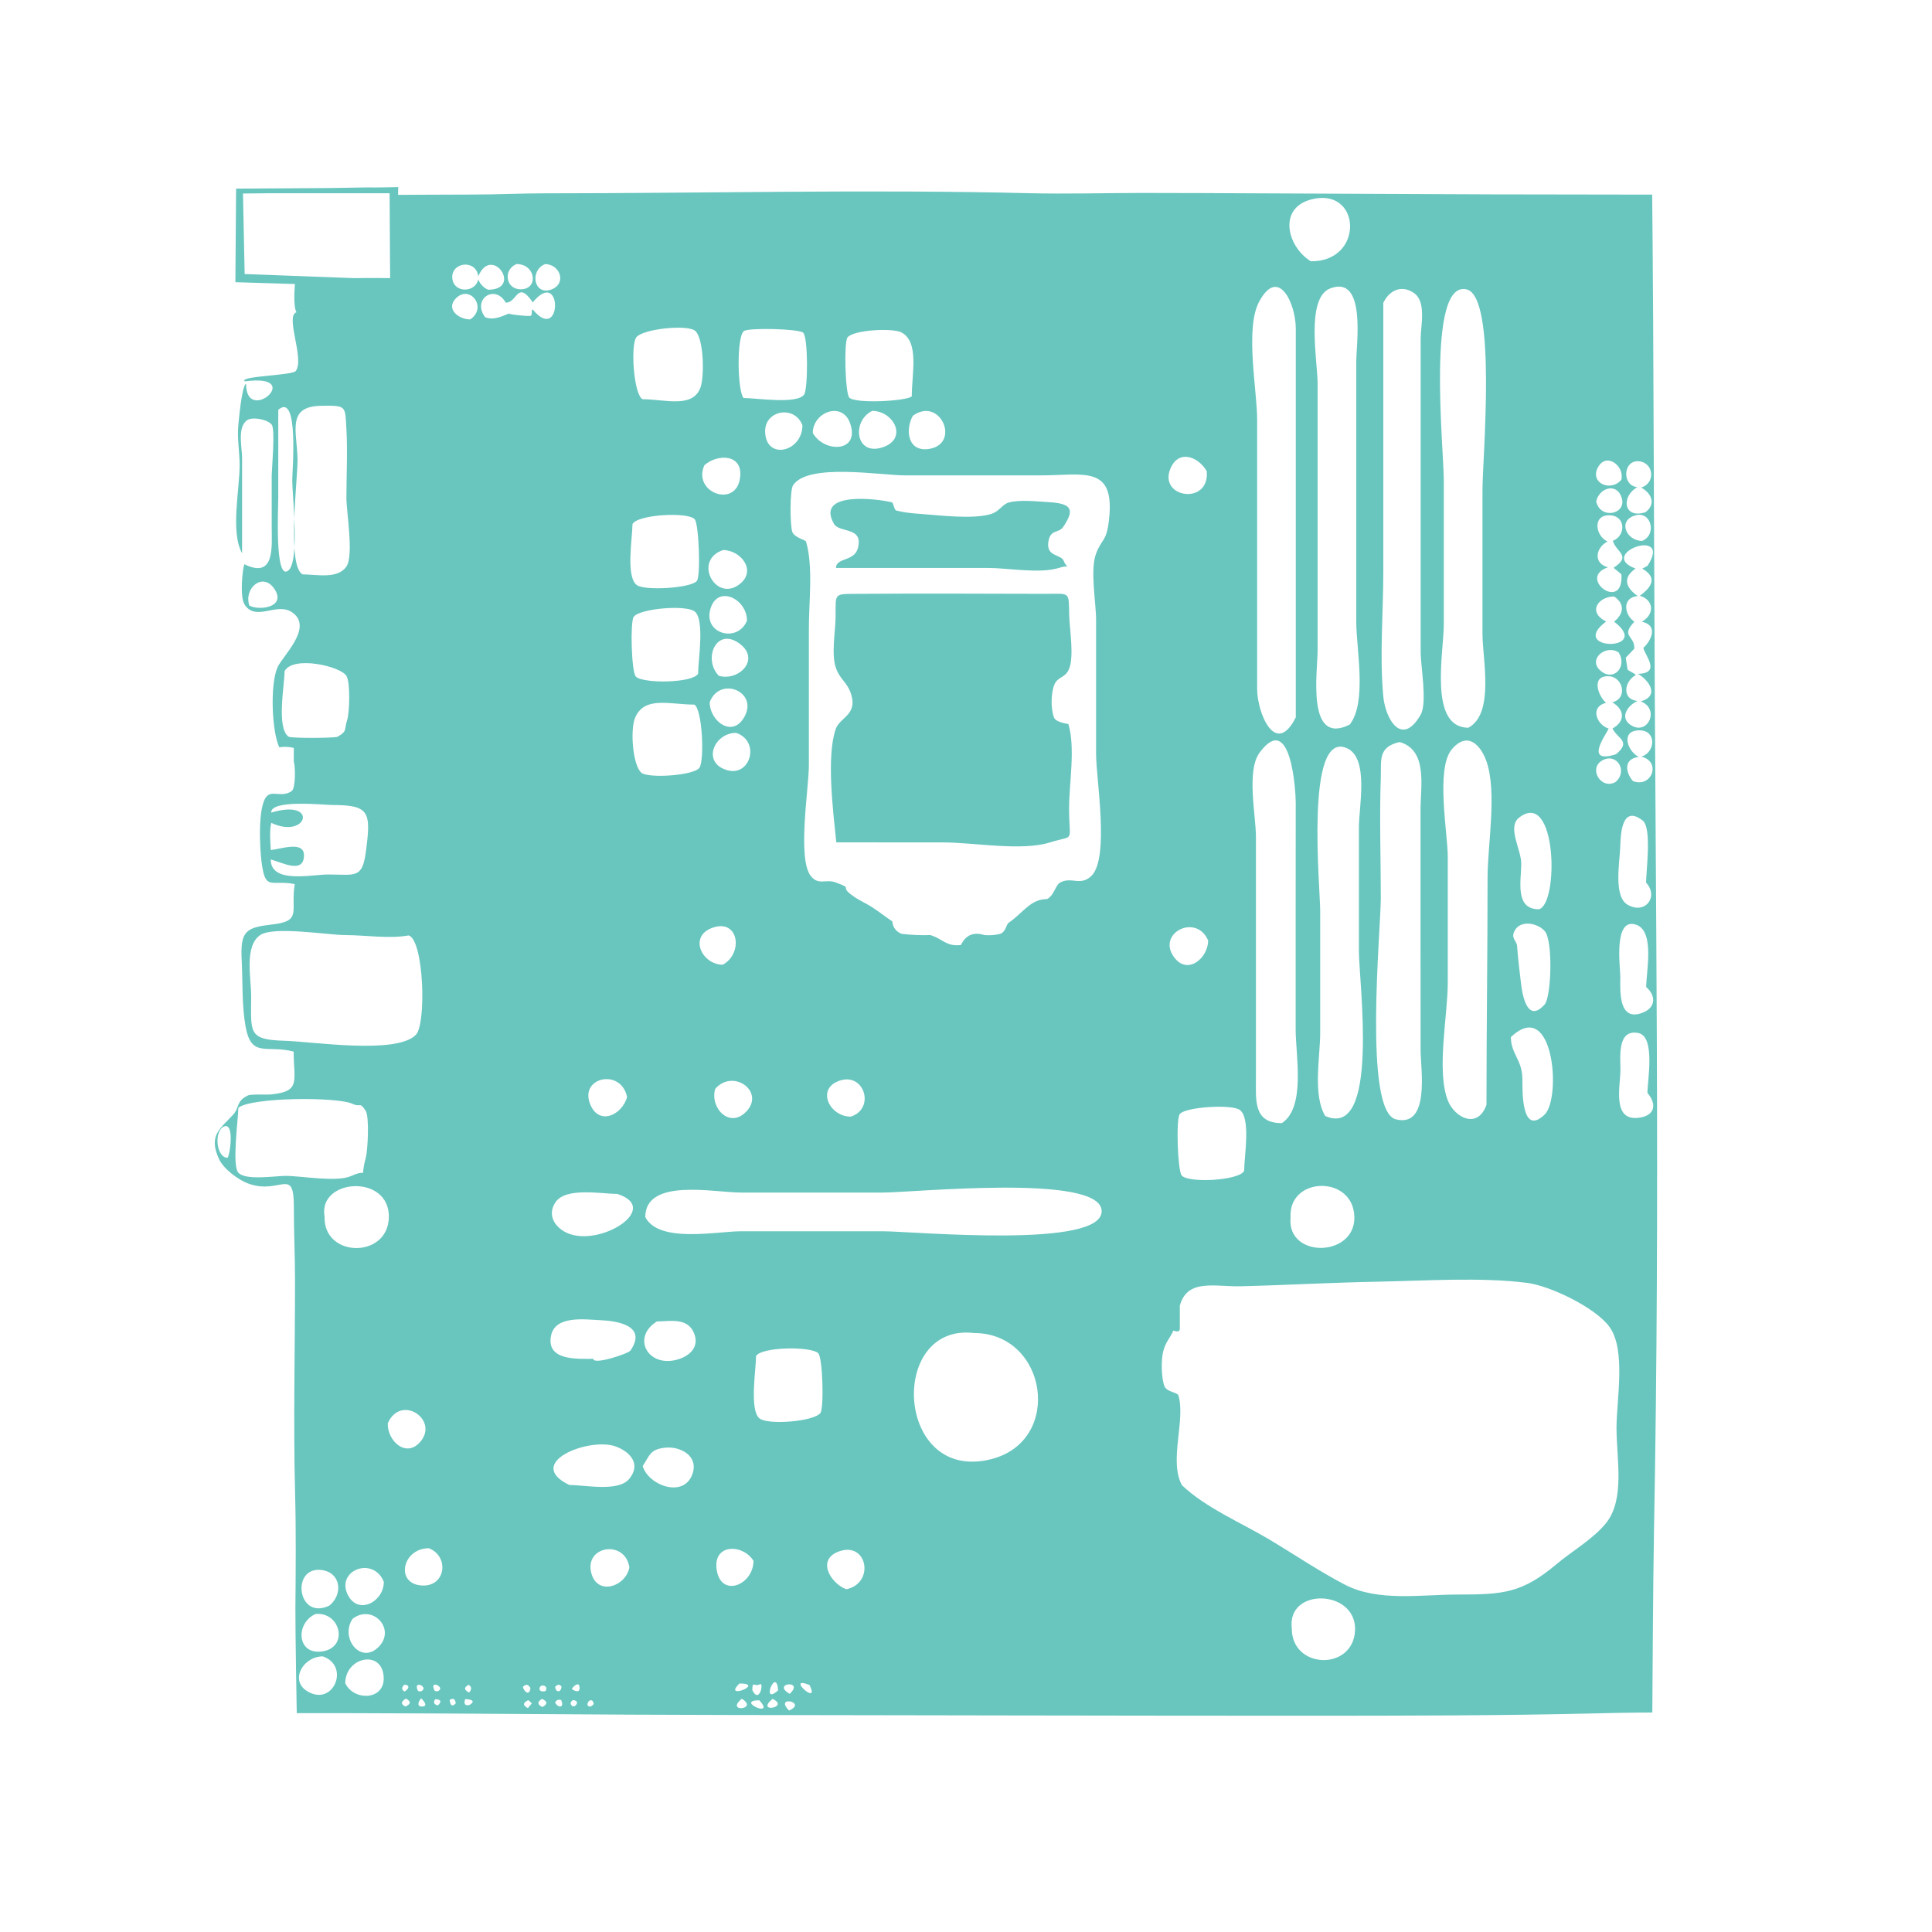 <?xml version="1.0" encoding="utf-8"?>
<!-- Generator: Adobe Illustrator 22.0.0, SVG Export Plug-In . SVG Version: 6.00 Build 0)  -->
<svg version="1.1" baseProfile="tiny" id="Слой_1"
	 xmlns="http://www.w3.org/2000/svg" xmlns:xlink="http://www.w3.org/1999/xlink" x="0px" y="0px" viewBox="0 0 3000 3000"
	 xml:space="preserve">
<g>
	<path fill="#68C6BF" d="M380,592.2c-9.2-8.5,74.2-8.9,79.4-16.3c13.7-19.3-17.1-85.1,0.9-91c-5.6-10-2.3-43.9-2.3-43.9l-92.5-2.8
		l1.1-145.3L510,292l61-1c9.7,0.5,47.4-0.5,47.4-0.5l-0.3,12.1c0,0,85.7-0.5,114.9-0.5c37.9,0,75.8-1.9,113.6-1.9
		c250.5-0.1,502.1-6.3,751.2-0.2c57.6,1.4,115.9-0.3,173.5-0.4c55-0.1,157.5,0.5,157.5,0.5l387.1,1.7l249.6,0.4
		c0,0,1.3,133.8,1.5,195c0.4,129.3,1.3,259.1,1.7,388.1c1.6,509.4,9.4,972.4-0.4,1491.6c-1.4,72.8-2.6,282.3-2.6,282.3
		s-32.5-0.1-87,1.3c-148.3,3.6-296.8,3.6-445,3.7c-302,0-603.3-0.8-905.9-1.2c-193.2-0.2-387-2.5-580.3-2.8c-32.2,0-86.7,0-86.7,0
		s-2.3-126.2-2.1-162.7c0.5-60.9,1.1-119.5-0.5-179.7c-2.9-110.2,0-221-0.1-331.2c0-38.4-1.9-74.4-1.8-112.5
		c0.2-63.1-20.6-19.2-69.2-35.7c-17.1-5.8-40.1-23.6-46.9-38.4c-16.9-36.6,1.1-46.8,21.6-68.9c10.4-11.2,4.5-21.2,23.2-30.1
		c5-2.4,28.8-0.8,36.3-1.6c46.5-4.8,34.7-20.9,34.7-66.5c-42-11-65.7,10.8-74.7-39c-5.9-32.8-4.3-69.6-6-102.9
		c-2.4-45.8,6.5-50.8,48.2-55.6c46.1-5.3,27.3-21.2,34.2-62.6c-37.4-7.2-45.5,11.6-51.5-33.8c-2.6-19.8-6.6-86.8,8-102.5
		c8.8-9.5,23.2,2.4,38.6-8c6.4-4.3,6-38.1,3.4-46.1c0-7,0-14,0-21c-7.4-1.9-14.9-2.2-22.6-1c-11.6-25.2-14.4-96.9-2.8-124
		c7.4-17.2,56.1-61.8,23.4-85.2c-24.2-17.3-56.2,14.7-74.2-12.1c-8.1-12.1-3.5-54.8-0.6-63c48,23.7,42.5-27.5,42.5-57.4
		c0-26.6,0-53.1,0-79.7c0-10,5.8-72.1,0-79.6c-6.4-8.2-29.9-12.7-38.2-6.9c-15.8,11.2-7.7,42.7-7.8,58.5c0,49.4,0.1,98.8,0,148.1
		c-18.3-33-3.8-98.7-3.8-137c0-20.5-4.1-41.6-2-62.2c0.3-2.5,5.1-61.5,12-63.9C382,661.6,476.1,579.3,380,592.2z M1835.5,2306.4
		c36.8,34.9,91.1,57.7,134.8,83.7c39.1,23.3,77.6,49.5,117.9,70.5c51.9,27,118.4,15.3,176.1,15.4c70.2,0,99.3-2.3,152.8-47.3
		c23.9-20.1,57.3-39.3,76.9-63.8c29.6-37.1,16.1-99.6,16.1-147.6c0-44.2,15.2-121.5-11.2-157.3c-21.9-29.8-91.8-63.3-127.3-67.9
		c-71.9-9.3-160-3.2-232.8-1.9c-70.7,1.3-141.5,5.4-212.2,7.1c-39.8,1-83.1-12.5-94.6,30.2c0,11.3,0,22.6,0,33.8
		c0.6,6.1-2.8,7.7-9.9,4.7c-5.1,11.9-12.1,17.1-16,32.9c-3.3,13.2-2.8,41.5,2.1,53.7c3.6,8.9,20.1,9.4,21.6,14.1
		C1841.4,2205.1,1814.5,2269.1,1835.5,2306.4z M1625.7,1396.1c11.4-5.5,12.9-21.9,21-26c17.5-9,31.1,6.2,47.9-9.9
		c28.6-27.4,7.4-150.9,7.4-188.9c0-69.5,0-139,0-208.5c0-27.6-9.7-77.7,0-103.2c9.1-24.1,16-17.4,20-52.2
		c9.9-86.2-39.1-69.2-107-69.2c-69.7,0-139.4,0-209.1,0c-38.7,0-150.7-19.6-174.3,15.1c-5.5,8.1-4.8,62.5-1.4,72.5
		c3.1,8.9,20.7,12.7,21.4,15.1c11.3,38.5,4.4,92.9,4.4,135.3c0,70.8,0,141.6,0,212.4c0,35.4-18.5,145.9,3.4,172.2
		c11.8,14.2,22.8,3.9,37.8,9.3c30.3,11,4,4.8,27.5,21.3c9.4,6.6,21.5,12.2,28.3,16.5c11.2,7.1,21.5,15.5,32.5,22.8
		c1,9.5,5.8,15.9,14.4,19.3c14.8,1.9,29.7,2.5,44.6,2c19,5.3,24.5,18.3,47.6,15.4c7.6-15.6,19.8-20.7,36.5-15.4
		c8.3,0.7,16.5,0.1,24.6-1.9c9.2-3.7,8.8-14.4,13.3-17.4C1588.8,1417.4,1600,1396.1,1625.7,1396.1z M634.6,1452.5
		c-30.5,5.6-67.2-0.5-98.4-0.5c-26,0-111.8-14.3-132.2,0c-24.9,17.4-14,66.1-14,94.9c0,55.8-5.8,67.6,51.7,69.2
		c43.7,1.2,174.5,21.8,204.2-9.4C662.2,1589.6,658.3,1460.1,634.6,1452.5z M1002,1889.9c21.3,41.1,111.3,22,148.9,22
		c73.3,0,146.5,0,219.8,0c47,0,344.7,28.2,339.9-32.5c-4.5-57.1-290.9-27.6-340.4-27.6c-73.3,0-146.5,0-219.8,0
		C1109.7,1851.9,1002,1828.4,1002,1889.9z M2012.1,1113.9c0-129.8,0-259.6,0-389.3c0-71.5,0.1-143,0-214.5
		c-0.1-38.8-27-97.6-57-41.5c-22.2,41.6-3,136.9-3,183.8c0,69.6,0,139.3,0,208.9c0,69.6,0,139.3,0,208.9
		C1952.1,1106.3,1980.5,1176.8,2012.1,1113.9z M2095.9,1125.1c27.1-34.8,10.1-117.4,10.1-159.3c0-62.7,0-125.4,0-188.1
		c0-72.1,0-144.2,0-216.3c0-26.6,15.9-134.9-40.3-113.6c-38.7,14.6-19.7,113.8-19.7,148c0,73.5,0,147.1,0,220.6
		c0,64.3,0,128.7,0,193C2046,1042.9,2028.1,1159,2095.9,1125.1z M2280.1,1130c40.9-21.8,21.9-106.9,21.9-145.4c0-74.7,0-149.3,0-224
		c0-50.1,22.9-300.6-24.9-311.3c-62.4-14-35.2,247.6-35.2,296c0,74.9,0,149.8,0,224.7C2242,1011.8,2217.8,1130,2280.1,1130z
		 M2148,470.2c0,139.1,0,278.1,0,417.2c0,64-6,130.7,0,194.3c3.2,34,28.4,79.5,58,28.1c10.6-18.5,0-75.2,0-97.4
		c0-32.5,0-64.9,0-97.4c0-64.9,0-129.9,0-194.8c0-64.9,0-129.8,0-194.7c0-20,9.6-57.5-11.1-71C2175.1,441.5,2156.9,451.7,2148,470.2
		z M1990.4,1744c37.4-24.3,21.5-105.4,21.5-144.8c0-63.3,0-126.7,0-190c0-54.3,0-108.6,0.1-162.9c0-19.3-7.7-143.4-56.2-77.5
		c-20.6,27.9-5.6,97.8-5.6,130.5c0,60,0,120.1,0,180.1c0,64.6,0,129.3,0,193.9C1950.2,1708.4,1945.9,1744,1990.4,1744z
		 M2173.3,1152.2c-34.2,7.9-28.2,28.6-29.2,55.2c-2.2,62.3,0,125,0,187.4c0,48.5-27.3,330.7,23.4,343.3
		c53.7,13.4,38.4-79.3,38.4-107c-0.1-62.3-0.1-124.7-0.1-187c0-62.3,0-124.7,0-187C2205.8,1221,2217.4,1164.8,2173.3,1152.2z
		 M2308.2,1715.5c0-117.7,1.7-235.6,1.7-353.4c0-49.9,14.9-131.2-1.6-179.5c-8.1-23.7-28.6-48.9-53.9-19.1
		c-25.4,29.9-6.3,131.2-6.3,166.6c0,65.2,0,130.3,0,195.5c0,51.5-18,137.3,0.2,183.5C2258.8,1735.5,2294.5,1754.2,2308.2,1715.5z
		 M2057.8,1732.9c85.2,37.7,52.3-208.6,52.3-255.8c0-64.4,0-128.8,0-193.2c0-30.8,16.1-107-18.8-122.2
		c-65.2-28.5-41.3,215.7-41.3,253.3c0,62.8,0,125.7,0,188.5C2050,1641.3,2038.1,1699.9,2057.8,1732.9z M1512.4,2069.9
		c-134.1-15.9-122.2,233.6,26.6,195.9C1651.8,2237.3,1626.4,2069.9,1512.4,2069.9z M605,300.1H414.5l-37.2,0.4l2.6,125l170,6.4
		c24.3-0.5,55.9,0,55.9,0S605,319.9,605,300.1z M370.1,1720.2c0,16.8-10.3,88.9,0,100.7c10.9,12.5,57.6,5,73.4,5
		c25.2,0,79.8,10.4,102.3,0c28-12.9,12,9.5,22.3-28.6c2.8-10.3,5.9-63.1-0.4-72.6c-9.9-15-6.7-4.4-20.4-10.7
		C523.2,1702.8,389.6,1703.8,370.1,1720.2z M469.9,891.9c21.7,0,54.3,7.8,68-12.2c11.7-17.1,0-84.8,0-106.5c0-35.4,2-71.4,0-106.7
		c-2.1-36.3,0.7-37-38.8-36.4c-54.5,0.8-38,39.1-37.1,82.9C462.6,742.5,445,878.7,469.9,891.9z M420.5,1320
		c17.1-2,52.9-15.1,51.5,9.6c-1.5,27-32.6,10.3-51.6,4.9c0,38.3,63.4,23.4,89,23.4c41.8,0,53,7.1,58.6-34.5
		c8.4-62.8,6.4-73.4-52.8-73.4c-10.8,0-95-9.1-94.1,11.8c74.3-22.5,56.4,42.6,0.1,15.9C418.2,1290.7,419.8,1307.2,420.5,1320z
		 M441.9,1042.2c0,21.4-13.1,88.7,6.4,101.8c3.7,2.5,72,2.2,75.9,0c15.3-8.7,10-10.5,14.8-25.7c3.8-11.9,5.2-57.8-0.9-68.5
		C529.5,1034.5,454.8,1017.5,441.9,1042.2z M997.8,619.9c34.4,0,78.9,15,90.2-19.1c5.9-17.9,4.7-74.5-8.1-86.7
		c-11.4-11-82.3-3.4-91.9,9.8C978.9,536.4,984,613.1,997.8,619.9z M1084,1046.1c0-20.5,10.7-84.2-5.4-96.7
		c-13.4-10.5-84.9-4.7-94.6,8.4c-5.6,7.6-3.6,86.6,3.5,93C999.7,1061.8,1076,1060.7,1084,1046.1z M1931.9,1818.1
		c0-21.4,10.7-81.3-6.6-94.5c-12.1-9.3-84-4.9-93.3,6.2c-6.2,7.4-3.3,87.5,2.8,95.3C1844.4,1837.6,1924.5,1833.3,1931.9,1818.1z
		 M1078.1,1094.1c-37.7,0-77.6-13.9-92,20.6c-7.6,18.2-3.9,73.1,9.8,85.2c10.2,9,81.8,4.6,90.2-7.8
		C1094.2,1180,1090.5,1100.6,1078.1,1094.1z M982.1,813.9c0,21.4-10.7,81.3,6.6,94.5c12.1,9.3,84,4.9,93.3-6.2
		c6.4-7.6,3.1-87.8-3.1-95.7C1069.2,794.4,989.5,798.8,982.1,813.9z M1174,2105.7c0,20.6-10.7,84.3,5.5,96.9
		c13.6,10.6,84.9,4.6,94.5-8.6c5.6-7.7,3.6-86.4-3.6-92.9C1258.2,2090.2,1182,2091.4,1174,2105.7z M1415.8,615.5
		c0-35,12.1-85.1-16.4-99.5c-13.7-6.9-74.2-3.9-83.4,8c-5.7,7.3-3.6,86,2.7,93.3C1327.4,627.2,1407.1,623,1415.8,615.5z M1154.7,618
		c18.9,0,83.1,10.2,94-5.4c6-8.7,6.3-89.5-1.7-96.1c-7.2-6-84.6-7.9-91.9-2.4C1143.4,523,1145.2,608.7,1154.7,618z M2558.3,878.6
		c40.2-61.7-80.4-18.7-18.6,4.3c-20.2,13.8-15.8,29.5,3.3,42.6c-24.8,2.4-21,29-5.2,39.9c-22.1,23.6,1.1,21.2-0.1,41.9
		c-4.4,4.7-8.8,9.3-13.3,14c0.9,5.9,1.9,11.8,2.8,17.7c-0.6,2.4,12.6,6.6,12.6,9.3c-18,10.2-21.7,37.6,2.9,40.2
		c-15.7,6.8-29.4,27.1-8.4,38.6c25,13.7,43.3-26.3,13.5-38c30.5-8.8,11.8-33.7-4.5-42.8c36.9-0.7,10.6-28.8,8.5-40.3
		c12-10.9,24-35.1-2.4-40.6c20-11.2,19.2-33.6-3.1-40.3c18.5-13.5,28-28.2,3.8-42.1C2552.9,881.5,2555.6,880.1,2558.3,878.6z
		 M2004,1890.1c-6.8,66.5,107.3,62.5,98.6-6.5C2095.2,1824.3,2000.6,1828.6,2004,1890.1z M2035.4,405.7c81.3,1,79-109.8,7.1-97.4
		C1982.6,318.6,1997.4,382.4,2035.4,405.7z M504,1889c-2.2,64.3,98.5,65.9,99.8,1.2C605.1,1822,493.4,1829.9,504,1889z
		 M2005.9,2528.9c0,63.1,94.8,66,98.2,3.3C2107.5,2467.8,1997.5,2464,2005.9,2528.9z M921.3,2110c0,10,54.4-8.1,57.6-12.8
		c26.7-38.8-20.4-46.1-46.3-47.2c-23.7-1-70.4-8.1-76.9,23.9C847.6,2113.3,897,2110,921.3,2110z M958.6,1853.9
		c-24.7,0-80.1-10.9-96.1,13c-11.5,17.2-4.2,34.6,13,45C924.5,1941.6,1030.5,1877.2,958.6,1853.9z M884.1,2305.9
		c24.6,0,75.7,11,92.7-9.2c18.8-22.3,3-41.9-20.7-50.6C915.4,2231.1,812.5,2271.4,884.1,2305.9z M2389.6,1411.9
		c31.2-7.9,28.1-187.4-30.5-142.5c-19.4,14.9,3.1,49.2,3.1,71.8C2362.1,1368.2,2351.8,1411.9,2389.6,1411.9z M2346.1,1610.4
		c0,26.5,17.9,35,17.9,66c0,16.5-1.7,89,34.4,54.4C2424.8,1705.4,2412.8,1547,2346.1,1610.4z M2556,1370.6c0-17.6,9.2-85.2-5.2-96.4
		c-32.8-25.7-34.3,22-34.9,40.6c-0.7,23.4-11,77.1,11.5,90.1C2554.9,1420.7,2576.1,1392.1,2556,1370.6z M432.1,636.4
		c0,45.5,0,90.8,0,136.4c0,15.8-5.7,127.8,15,113.6c18.8-12.9,6.7-117,6.7-140.8C453.8,731.1,464.5,607.9,432.1,636.4z
		 M2556.2,1532.7c0-23.8,13.5-86.2-15.1-96.6c-36.4-13.2-25.1,66.3-25.1,80.4c0,20.8-3.8,72.1,35.9,55.5
		C2571.7,1563.7,2570.9,1545.2,2556.2,1532.7z M2558.1,1697c0-18.3,12.8-87.5-14-92.9c-33.1-6.7-27.9,37.4-27.9,56.6
		c0,25.1-13.1,78.2,26,75.2C2568.6,1733.8,2574.3,1716.3,2558.1,1697z M2399,1559.2c10.2-15.3,12.3-98.4-0.1-113.1
		c-10.3-12.3-36.6-18.3-46.4-1.9c-7.6,12.8,2.9,16.3,3.3,25.2c0.6,12.6,4.3,43.8,6.1,58.4C2364.4,1548.2,2372.5,1589.5,2399,1559.2z
		 M1020.1,2051.9c-38.8,23.9-15.6,69.8,28.2,60.1c20.5-4.5,39.9-19.5,28.6-43.7C1066.2,2045.6,1039.6,2051.9,1020.1,2051.9z
		 M2509.5,1171.1c24.1-20.4,2.2-23.6-5.6-39.9c19.9-10.9,19.2-29.3-0.4-40.7c24.4-5.7,17-39.1-4.9-40.4
		c-29.2-1.7-16.6,31.7-4.6,41.3c-26,6-14.6,34.4,3.8,39.8C2497.2,1136.3,2456.6,1188.1,2509.5,1171.1z M998,2276.5
		c8.8,30.6,66.2,51.5,78,9.8c7.5-26.8-20.6-40.4-42.3-38.4C1009.2,2250.3,1009.2,2259.5,998,2276.5z M753.4,492.6
		c15.8,6.3,32-5.1,38.5-6c-8.3,1.2,34.1,5.3,27.3,3.6c10.6,2.7,4.1-7.9,8-9.7c45.8,55.6,46.6-67.8,0.1-11
		c-24.5-35.5-23.7,0.9-42,0.4C768.5,440.3,732.3,464.8,753.4,492.6z M2517.7,891.8c-4-3.5-8-6.8-12.2-10.1
		c28.9-18.9,4.1-23.8-1.1-41.9c20.5-7.7,20.4-39.3-5.3-39.7c-26.6-0.5-22,32-2.9,40.8c-18.2,9.1-23,33.9,0.7,40
		C2447.9,897.3,2521.8,952,2517.7,891.8z M1876,1460.4c-18-42.2-78.6-12.4-54.1,24.2C1842.9,1516,1876,1488.1,1876,1460.4z
		 M1417.4,645.7c-12.2,22-8,58.1,27.3,51C1491.6,687.1,1459.2,615,1417.4,645.7z M1262.1,672.3c17.5,31.2,73.7,30.6,58-14.8
		C1308,622.2,1262.1,640,1262.1,672.3z M1354.3,638c-32.1,15.8-26,69.8,15.2,56.9C1410.9,682.1,1388.1,638,1354.3,638z M501.2,2572
		c-32.1,0-55.1,42.3-17.6,57.4C520.2,2644.1,542,2586,501.2,2572z M1321,1733.9c38.1-12,21.7-68-16.2-56.2
		C1266.3,1689.8,1287.8,1733.9,1321,1733.9z M547.6,2513.6c-20.4,29.6,12.9,72.7,41.1,42.9C614.8,2528.8,578.2,2490.2,547.6,2513.6z
		 M489.9,2506.2c-31.9,14.5-28.9,64.6,11.2,58C541.7,2557.6,528.8,2502.5,489.9,2506.2z M1093.7,722.5c-18.5,41.6,46.7,66.3,55,22.2
		C1156.3,704.2,1114,704.1,1093.7,722.5z M1873.8,731.6c-13.6-23.3-44.3-34.1-56.6-3.4C1799,773.4,1878.8,785.1,1873.8,731.6z
		 M536.1,2613.8c13.2,27.7,61.2,26.9,59.7-9.1C594,2560.5,536.1,2572.8,536.1,2613.8z M1122.3,1498c32.5-17.4,25-73-17-57
		C1069,1454.8,1090.4,1498,1122.3,1498z M1122.8,854.1c-46.6,15.7-12.8,79.2,23.3,54.7C1177.2,887.6,1150.6,854.1,1122.8,854.1z
		 M977.3,2433.9c-6.5-43.5-69.6-33.9-59.3,8.1C927.1,2478.9,971.9,2463.6,977.3,2433.9z M1314.2,2467.8c43.7-9.2,33.1-71.9-8.5-59.7
		C1266,2419.8,1289.3,2458.7,1314.2,2467.8z M1102,1090.5c0,29.6,36.5,57.2,54.8,20.9C1176.3,1072.9,1117,1049.9,1102,1090.5z
		 M665.9,2404.1c-41.9,0-53.1,57.1-9,57.9C692.6,2462.6,697.5,2416.4,665.9,2404.1z M1143,1138c-34.4,0-53.9,46.7-13.6,58
		C1165.7,1206.2,1180.9,1150.6,1143,1138z M1246,660.4c-12-31.9-59.2-23.6-57.9,10.6C1189.8,715.4,1246,701.6,1246,660.4z
		 M1110.5,1690.9c-8.5,30.2,23.3,62.8,49.2,34.2C1187.5,1694.4,1138.1,1658.9,1110.5,1690.9z M1116.2,1049.4
		c31.3,8.9,65.4-25.9,31.9-50.2C1112.2,973,1091,1023.4,1116.2,1049.4z M596,2456.3c-16.1-40.2-73.9-18.4-56.4,19.2
		C555.2,2509,596,2487.6,596,2456.3z M973.7,1703.5c-8.8-44.2-71.9-31.6-58.2,8.6C928.3,1749.4,965.9,1732,973.7,1703.5z
		 M602.1,2210.2c-0.8,27.5,29.4,55.4,51.7,27.2C680.6,2203.4,622,2164.6,602.1,2210.2z M1159.9,963.8c0-35.2-48.2-57.3-57.5-15.4
		C1094.3,985.2,1145.8,998.1,1159.9,963.8z M1170,2423.6c-16.4-26.4-63.4-27.1-57.1,14C1119.6,2481.7,1170,2461.3,1170,2423.6z
		 M511.4,2493.2c21.7-17.5,18.1-51.4-12-55.3C451.5,2431.7,461.3,2517.1,511.4,2493.2z M2555.1,795.4c17.6-13.5,8.4-30.1-6.8-38.4
		c22.4-6.1,20.3-38.3-3.2-40.7c-24.6-2.6-27.5,37.5-2.6,40.2C2517.3,770.2,2520.1,806.4,2555.1,795.4z M757.8,449.9
		c54.5,0,6.1-70.8-15.1-21c-4-27.7-44.1-21.4-40.2,4.6c3.3,22,35.9,20.9,40.1,0.4C745.7,441.3,750.7,446.6,757.8,449.9z
		 M2506.4,926.2c-24,0-42.4,23.7-12.4,38.9c-61,45.6,73.5,47,12.4,0.2C2522.1,952.5,2522.9,937.4,2506.4,926.2z M2535.7,1212.9
		c29.5,11.1,44.4-30.9,12.8-37.9c22.2-6.7,24.1-40.1-1.7-40.9c-30.9-0.9-20.6,31.7-2.2,41.3
		C2519.6,1178.3,2524.9,1201,2535.7,1212.9z M387.2,940.4c15.9,8.3,57.8,2.5,38.9-25.9C408.2,887.6,378,913.3,387.2,940.4z
		 M2549.8,839.9c23.3-9,14.6-46.6-10.2-39.7C2511.1,808.1,2525.4,839.9,2549.8,839.9z M846.3,410.1c-24.1,9.9-17.4,48.5,8.8,39.8
		C880.7,441.4,870.2,410.1,846.3,410.1z M730.1,496c27.2-18,0.1-54.2-21.5-33.4C691.1,479.3,711.8,496,730.1,496z M2478.6,778.6
		c6.3,28.7,47.6,20.2,39.6-5.5C2510.5,748.3,2482.9,757.8,2478.6,778.6z M2517.6,745c5.5-21.2-23.8-44.4-36.9-18.2
		C2469.1,750.1,2501.1,764.4,2517.6,745z M2513.6,1013.3c-19.7-13.7-49.5,10.7-27.8,28.6C2505.9,1058.6,2527,1035.4,2513.6,1013.3z
		 M802.2,410c-20.8,8.1-17.6,38.5,5.4,39.2C837,450.1,832.3,410,802.2,410z M2508.6,1214.3c19.9-17,1.7-46.4-20.8-33.4
		C2466,1193.3,2486.2,1227,2508.6,1214.3z M353.5,1797.8c4.5-7.9,10.5-57.6-6.8-48C332.1,1757.9,336,1797.8,353.5,1797.8z
		 M1148.3,2614.1C1120.6,2640.9,1189.9,2614.1,1148.3,2614.1z M1257,2616.5C1218,2600.6,1274.6,2651.7,1257,2616.5z M1151.9,2637.8
		C1125,2659.8,1179.1,2654.7,1151.9,2637.8z M1225.3,2656.1C1254.8,2642.9,1201.2,2632,1225.3,2656.1z M1168.2,2624.4
		c11.1,22.8,18.4-13.1,11.7-9.1C1171.8,2620.1,1168.2,2608.7,1168.2,2624.4z M1199.7,2638C1171.9,2660.8,1227.4,2651.5,1199.7,2638z
		 M1179.1,2640.2C1140.2,2640.2,1205.7,2669.5,1179.1,2640.2z M1208.2,2624.8C1205.7,2586.4,1180.5,2649.8,1208.2,2624.8z
		 M1226.2,2630.2C1250.2,2607.9,1197,2613.3,1226.2,2630.2z M812,2619.4c0.4,5,9.7,16.2,11.7,2
		C820.4,2615.2,816.5,2614.5,812,2619.4z M653.9,2637.3c-2.6,2.2-8.4,12.5,1.1,12.6C666.9,2650.1,655.8,2638.4,653.9,2637.3z
		 M649.2,2625.8c3.8,1.3,6.6,0.3,8.4-3C658.9,2616,641.4,2610.9,649.2,2625.8z M675.1,2625.6c3.8,1.4,6.6,0.5,8.4-2.8
		C685.1,2617.1,666.5,2609.4,675.1,2625.6z M888,2622.6c2.3,2.1,12.1,7.6,12-1.5C899.9,2609.2,889.5,2619.2,888,2622.6z
		 M871.3,2639.8c-4.6-1.3-7.7,0.1-9.3,4.1C867.4,2653.2,876.9,2651.5,871.3,2639.8z M819.7,2652.3c2-2.4,4-4.7,6-7.1
		c-1.5-2.1-3.3-3.8-5.5-5.2C811.7,2644.1,811.5,2648.2,819.7,2652.3z M842.2,2650.7c8.4-4.6,8.2-8.8-0.6-12.7
		C834,2642.6,834.2,2646.8,842.2,2650.7z M728.4,2628.2c3.7-3.9,4.8-8.8-0.6-12.1C719.7,2620.5,720.6,2623.9,728.4,2628.2z
		 M630.3,2637.6c-7.9,4.7-8.2,8.8-0.7,12.3C638.2,2646,638.5,2641.9,630.3,2637.6z M847.9,2619.6c-6.6-6.5-13.6,1.8-8.4,6.1
		C846.6,2627.7,849.4,2625.7,847.9,2619.6z M707.7,2644.9c-0.8-6.9-4-8.7-9.5-5.2C699.1,2647.3,701.7,2651.5,707.7,2644.9z
		 M912.2,2647.5c2.4,3.7,5.6,3.3,9.7-1.4C921.1,2636.7,912.2,2639.3,912.2,2647.5z M862.1,2619c0.3,9.6,9.7,9.6,9.7-0.3
		C868.3,2614.7,866,2615.7,862.1,2619z M722.3,2638.4c-2.5,7.7-0.2,10.7,6.8,9C743.3,2638.7,722.1,2638.4,722.3,2638.4z M627.8,2616
		c-4.6,4.4-4.4,7.9,0.4,10.6C634.8,2622.7,637.5,2616.4,627.8,2616z M676,2638.6c-4.5,4.5-1,9.1,4.2,9.4
		C686.2,2642.1,684.8,2638.9,676,2638.6z M889.5,2639.9c-4.5,3.3-4.6,6.5-0.2,9.7C894.2,2651,901.3,2640.5,889.5,2639.9z"/>
	<path fill="#68C6BF" d="M1298.6,1308c-4.7-46.1-15.8-133.6-0.8-176.2c6.2-17.7,33.8-21.7,23.9-53.5c-6.1-19.6-17-22.2-23.7-41.1
		c-7.5-21.2-0.6-57.6-0.5-79.8c0.3-37.6-3.6-35,37.2-35.3c96.1-0.7,192.3-0.2,288.4,0c39.1,0.1,36.3-4.7,37.2,33.8
		c0.5,21.1,7.9,63.6-0.4,83.1c-6.2,14.6-17.5,11.1-22.8,24.4c-5.3,13.1-5.6,37.7-0.3,51c3.1,7.7,22.1,9.6,22.2,9.9
		c11.1,37.7,1.1,91.1,1.1,131c0,55.3,10.1,40.4-29.7,52.8c-44.6,13.9-118.3,0-165.7,0C1409.3,1308,1354,1308,1298.6,1308z"/>
	<path fill="#68C6BF" d="M1298.1,881.9c0-16.2,28.2-9.8,33.9-30.3c9.5-34.3-28.5-23.6-36.9-38c-29.9-51.8,68.9-38.9,89.7-33.6
		c2.8,0.7,3.4,11.9,7.1,12.8c13.1,3.2,23.1,4.2,37.5,5.2c29.6,2.1,81.4,8.8,109.6,0.1c12.7-3.9,17.3-14.7,26.8-17.6
		c16.8-5.1,45.3-1.7,62.1-0.8c38,2,40.4,12.5,23.2,38.3c-7,10.5-19.8,3.3-23.1,22.5c-4.2,24.8,19.5,19.3,23.9,30.8
		c5.9,15.3,15.3,3.5-7.7,10.6c-30.3,9.3-78.5,0-110.4,0C1455.2,881.9,1376.6,881.9,1298.1,881.9z"/>
</g>
</svg>
